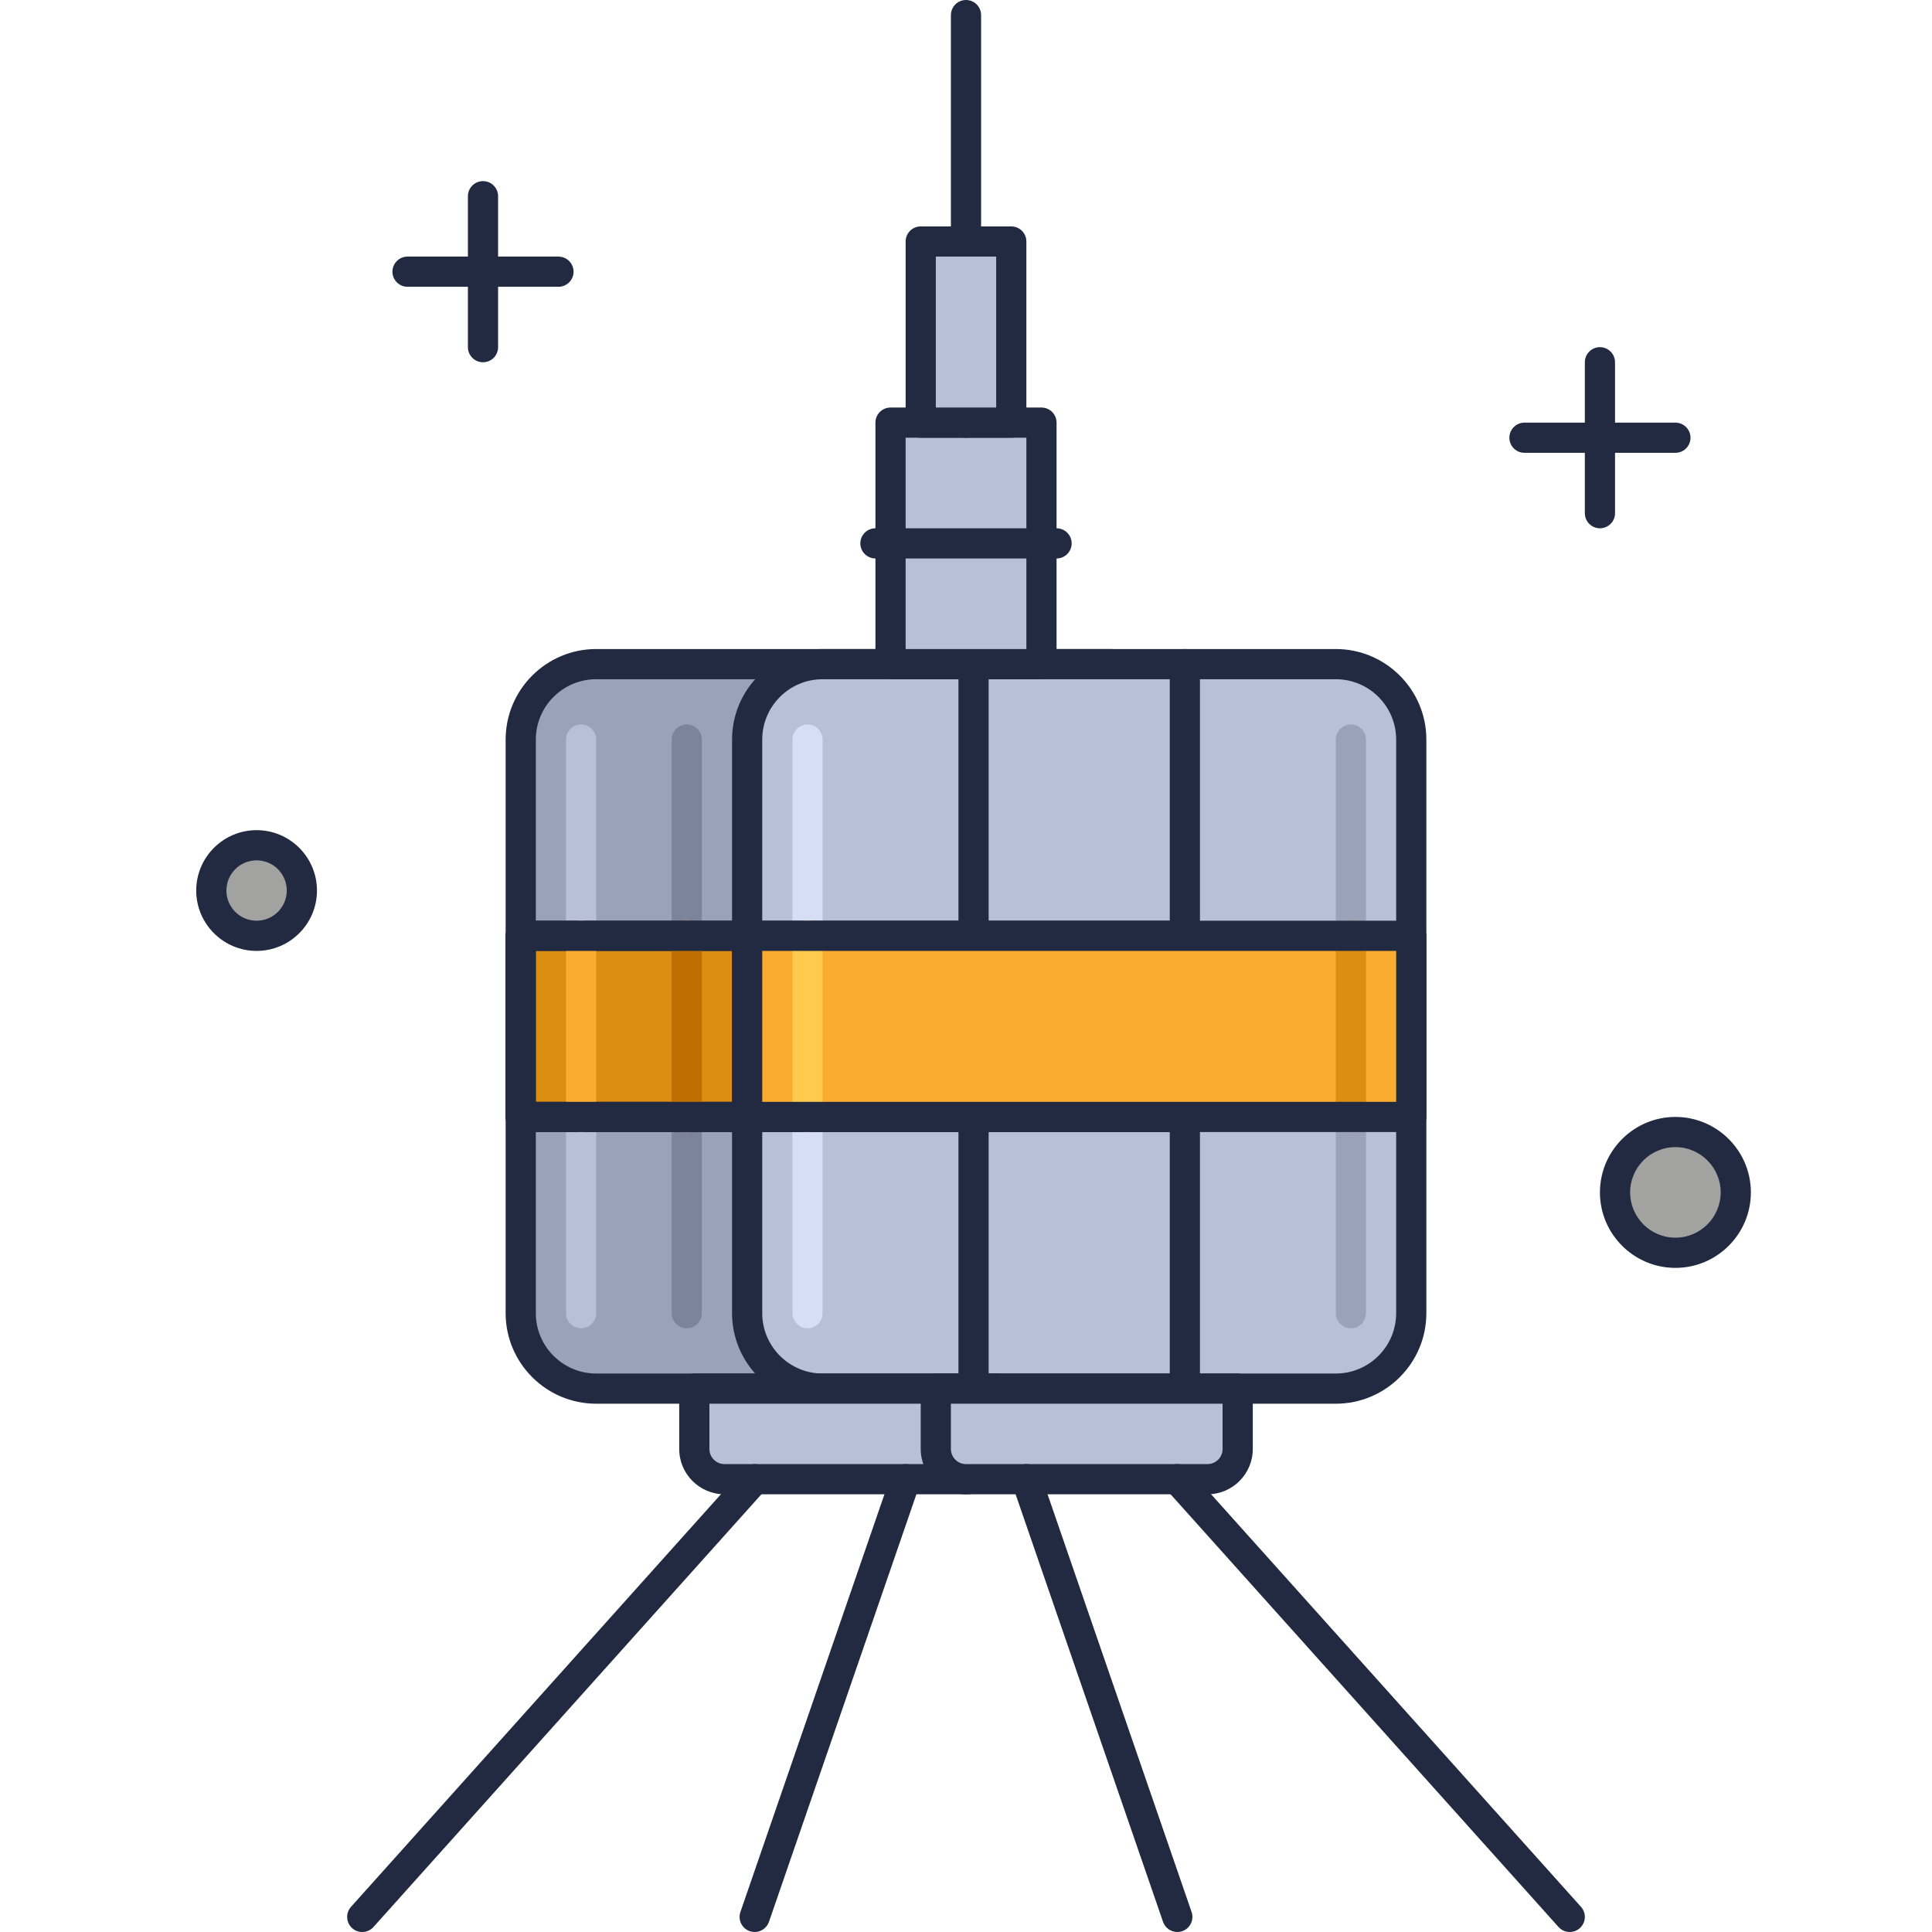 <?xml version="1.0" encoding="utf-8"?>
<!-- Generator: Adobe Illustrator 21.1.0, SVG Export Plug-In . SVG Version: 6.00 Build 0)  -->
<svg version="1.1" id="Layer_1" xmlns="http://www.w3.org/2000/svg" xmlns:xlink="http://www.w3.org/1999/xlink" x="0px" y="0px"
	 viewBox="0 0 64 64" style="enable-background:new 0 0 64 64;" xml:space="preserve">
<style type="text/css">
	.st0{fill:#DB8E11;}
	.st1{fill:#212A41;}
	.st2{fill:#F9AC2F;}
	.st3{fill:#FFCA4D;}
	.st4{fill:#B7C0D7;}
	.st5{fill:#99A2B9;}
	.st6{fill:#B51040;}
	.st7{fill:#D32E5E;}
	.st8{fill:#F14C7C;}
	.st9{fill:#0079A8;}
	.st10{fill:#1E97C6;}
	.st11{fill:#BED38E;}
	.st12{fill:#A0B570;}
	.st13{fill:#DCF1AC;}
	.st14{fill:#D5DEF5;}
	.st15{fill:#4E4B51;}
	.st16{fill:#6C696F;}
	.st17{fill:#848483;}
	.st18{fill:#A2A2A1;}
	.st19{fill:#7B849B;}
	.st20{fill:#8A878D;}
	.st21{fill:#C0C0BF;}
	.st22{fill:#005B8A;}
	.st23{fill:#970022;}
	.st24{fill:#1A237E;}
	.st25{fill:#BD7000;}
	.st26{fill:#003D6C;}
	.st27{fill:#666665;}
	.st28{fill:#195190;}
</style>
<g id="Old_Satellite">
	<g>
		<path class="st5" d="M36.75,46h-17c-1.381,0-2.5-1.119-2.5-2.5v-19c0-1.381,1.119-2.5,2.5-2.5h17c1.381,0,2.5,1.119,2.5,2.5v19
			C39.25,44.881,38.131,46,36.75,46z"/>
		<path class="st1" d="M36.75,46.5h-17c-1.654,0-3-1.346-3-3v-19c0-1.654,1.346-3,3-3h17c1.654,0,3,1.346,3,3v19
			C39.75,45.154,38.404,46.5,36.75,46.5z M19.75,22.5c-1.103,0-2,0.897-2,2v19c0,1.103,0.897,2,2,2h17c1.103,0,2-0.897,2-2v-19
			c0-1.103-0.897-2-2-2H19.75z"/>
	</g>
	<g>
		<path class="st4" d="M19.25,44c-0.276,0-0.5-0.224-0.5-0.5v-19c0-0.276,0.224-0.5,0.5-0.5s0.5,0.224,0.5,0.5v19
			C19.75,43.776,19.526,44,19.25,44z"/>
	</g>
	<g>
		<path class="st19" d="M22.75,44c-0.276,0-0.5-0.224-0.5-0.5v-19c0-0.276,0.224-0.5,0.5-0.5s0.5,0.224,0.5,0.5v19
			C23.25,43.776,23.026,44,22.75,44z"/>
	</g>
	<g>
		<rect x="17.25" y="31" class="st0" width="22" height="6"/>
		<path class="st1" d="M39.25,37.5h-22c-0.276,0-0.5-0.224-0.5-0.5v-6c0-0.276,0.224-0.5,0.5-0.5h22c0.276,0,0.5,0.224,0.5,0.5v6
			C39.75,37.276,39.526,37.5,39.25,37.5z M17.75,36.5h21v-5h-21V36.5z"/>
	</g>
	<g>
		<path class="st2" d="M19.25,37.5c-0.276,0-0.5-0.224-0.5-0.5v-6c0-0.276,0.224-0.5,0.5-0.5s0.5,0.224,0.5,0.5v6
			C19.75,37.276,19.526,37.5,19.25,37.5z"/>
	</g>
	<g>
		<path class="st25" d="M22.75,37.5c-0.276,0-0.5-0.224-0.5-0.5v-6c0-0.276,0.224-0.5,0.5-0.5s0.5,0.224,0.5,0.5v6
			C23.25,37.276,23.026,37.5,22.75,37.5z"/>
	</g>
	<g>
		<path class="st4" d="M44.25,46h-17c-1.381,0-2.5-1.119-2.5-2.5v-19c0-1.381,1.119-2.5,2.5-2.5h17c1.381,0,2.5,1.119,2.5,2.5v19
			C46.75,44.881,45.631,46,44.25,46z"/>
		<path class="st1" d="M44.25,46.5h-17c-1.654,0-3-1.346-3-3v-19c0-1.654,1.346-3,3-3h17c1.654,0,3,1.346,3,3v19
			C47.25,45.154,45.904,46.5,44.25,46.5z M27.25,22.5c-1.103,0-2,0.897-2,2v19c0,1.103,0.897,2,2,2h17c1.103,0,2-0.897,2-2v-19
			c0-1.103-0.897-2-2-2H27.25z"/>
	</g>
	<g>
		<path class="st14" d="M26.75,44c-0.276,0-0.5-0.224-0.5-0.5v-19c0-0.276,0.224-0.5,0.5-0.5s0.5,0.224,0.5,0.5v19
			C27.25,43.776,27.026,44,26.75,44z"/>
	</g>
	<g>
		<path class="st5" d="M44.75,44c-0.276,0-0.5-0.224-0.5-0.5v-19c0-0.276,0.224-0.5,0.5-0.5s0.5,0.224,0.5,0.5v19
			C45.25,43.776,45.026,44,44.75,44z"/>
	</g>
	<g>
		<path class="st1" d="M39.25,46.5c-0.276,0-0.5-0.224-0.5-0.5V22c0-0.276,0.224-0.5,0.5-0.5s0.5,0.224,0.5,0.5v24
			C39.75,46.276,39.526,46.5,39.25,46.5z"/>
	</g>
	<g>
		<path class="st1" d="M32.25,46.5c-0.276,0-0.5-0.224-0.5-0.5V22c0-0.276,0.224-0.5,0.5-0.5s0.5,0.224,0.5,0.5v24
			C32.75,46.276,32.526,46.5,32.25,46.5z"/>
	</g>
	<g>
		<path class="st1" d="M39.25,37.5h-22c-0.276,0-0.5-0.224-0.5-0.5v-6c0-0.276,0.224-0.5,0.5-0.5h22c0.276,0,0.5,0.224,0.5,0.5v6
			C39.75,37.276,39.526,37.5,39.25,37.5z M17.75,36.5h21v-5h-21V36.5z"/>
	</g>
	<g>
		<path class="st4" d="M32,49h-8c-0.552,0-1-0.448-1-1v-2h10v2C33,48.552,32.552,49,32,49z"/>
		<path class="st1" d="M32,49.5h-8c-0.827,0-1.5-0.673-1.5-1.5v-2c0-0.276,0.224-0.5,0.5-0.5h10c0.276,0,0.5,0.224,0.5,0.5v2
			C33.5,48.827,32.827,49.5,32,49.5z M23.5,46.5V48c0,0.276,0.225,0.5,0.5,0.5h8c0.275,0,0.5-0.224,0.5-0.5v-1.5H23.5z"/>
	</g>
	<g>
		<path class="st4" d="M40,49h-8c-0.552,0-1-0.448-1-1v-2h10v2C41,48.552,40.552,49,40,49z"/>
		<path class="st1" d="M40,49.5h-8c-0.827,0-1.5-0.673-1.5-1.5v-2c0-0.276,0.224-0.5,0.5-0.5h10c0.276,0,0.5,0.224,0.5,0.5v2
			C41.5,48.827,40.827,49.5,40,49.5z M31.5,46.5V48c0,0.276,0.225,0.5,0.5,0.5h8c0.275,0,0.5-0.224,0.5-0.5v-1.5H31.5z"/>
	</g>
	<g>
		<line class="st4" x1="25" y1="63.5" x2="30" y2="49"/>
		<path class="st1" d="M25,64c-0.054,0-0.109-0.009-0.163-0.027c-0.261-0.09-0.399-0.375-0.31-0.636l5-14.5
			c0.09-0.261,0.377-0.399,0.636-0.31c0.261,0.09,0.399,0.375,0.31,0.636l-5,14.5C25.401,63.87,25.207,64,25,64z"/>
	</g>
	<g>
		<line class="st4" x1="12" y1="63.5" x2="25" y2="49"/>
		<path class="st1" d="M12,64c-0.119,0-0.238-0.042-0.334-0.128c-0.205-0.184-0.223-0.5-0.038-0.706l13-14.5
			c0.185-0.205,0.501-0.222,0.706-0.038s0.223,0.5,0.038,0.706l-13,14.5C12.273,63.944,12.137,64,12,64z"/>
	</g>
	<g>
		<line class="st4" x1="39" y1="63.5" x2="34" y2="49"/>
		<path class="st1" d="M39,64c-0.207,0-0.401-0.13-0.473-0.337l-5-14.5c-0.09-0.261,0.049-0.546,0.31-0.636
			c0.262-0.091,0.546,0.049,0.636,0.31l5,14.5c0.09,0.261-0.049,0.546-0.31,0.636C39.109,63.991,39.054,64,39,64z"/>
	</g>
	<g>
		<line class="st4" x1="52" y1="63.5" x2="39" y2="49"/>
		<path class="st1" d="M52,64c-0.137,0-0.273-0.056-0.372-0.166l-13-14.5c-0.185-0.206-0.167-0.522,0.038-0.706
			c0.205-0.185,0.521-0.168,0.706,0.038l13,14.5c0.185,0.206,0.167,0.522-0.038,0.706C52.238,63.958,52.119,64,52,64z"/>
	</g>
	<g>
		<rect x="29.5" y="14" class="st4" width="5" height="8"/>
		<path class="st1" d="M34.5,22.5h-5c-0.276,0-0.5-0.224-0.5-0.5v-8c0-0.276,0.224-0.5,0.5-0.5h5c0.276,0,0.5,0.224,0.5,0.5v8
			C35,22.276,34.776,22.5,34.5,22.5z M30,21.5h4v-7h-4V21.5z"/>
	</g>
	<g>
		<path class="st1" d="M32,14.5c-0.276,0-0.5-0.224-0.5-0.5V0.5C31.5,0.224,31.724,0,32,0s0.5,0.224,0.5,0.5V14
			C32.5,14.276,32.276,14.5,32,14.5z"/>
	</g>
	<g>
		<rect x="24.75" y="31" class="st2" width="22" height="6"/>
	</g>
	<g>
		<path class="st1" d="M35,18.5h-6c-0.276,0-0.5-0.224-0.5-0.5s0.224-0.5,0.5-0.5h6c0.276,0,0.5,0.224,0.5,0.5S35.276,18.5,35,18.5z
			"/>
	</g>
	<g>
		<rect x="30.5" y="8" class="st4" width="3" height="6"/>
		<path class="st1" d="M33.5,14.5h-3c-0.276,0-0.5-0.224-0.5-0.5V8c0-0.276,0.224-0.5,0.5-0.5h3C33.776,7.5,34,7.724,34,8v6
			C34,14.276,33.776,14.5,33.5,14.5z M31,13.5h2v-5h-2V13.5z"/>
	</g>
	<g>
		<path class="st3" d="M26.75,37.5c-0.276,0-0.5-0.224-0.5-0.5v-6c0-0.276,0.224-0.5,0.5-0.5s0.5,0.224,0.5,0.5v6
			C27.25,37.276,27.026,37.5,26.75,37.5z"/>
	</g>
	<g>
		<path class="st0" d="M44.75,37.5c-0.276,0-0.5-0.224-0.5-0.5v-6c0-0.276,0.224-0.5,0.5-0.5s0.5,0.224,0.5,0.5v6
			C45.25,37.276,45.026,37.5,44.75,37.5z"/>
	</g>
	<g>
		<path class="st1" d="M46.75,37.5h-22c-0.276,0-0.5-0.224-0.5-0.5v-6c0-0.276,0.224-0.5,0.5-0.5h22c0.276,0,0.5,0.224,0.5,0.5v6
			C47.25,37.276,47.026,37.5,46.75,37.5z M25.25,36.5h21v-5h-21V36.5z"/>
	</g>
	<g>
		<path class="st1" d="M53,17.5c-0.276,0-0.5-0.224-0.5-0.5v-5c0-0.276,0.224-0.5,0.5-0.5s0.5,0.224,0.5,0.5v5
			C53.5,17.276,53.276,17.5,53,17.5z"/>
	</g>
	<g>
		<path class="st1" d="M55.5,15h-5c-0.276,0-0.5-0.224-0.5-0.5s0.224-0.5,0.5-0.5h5c0.276,0,0.5,0.224,0.5,0.5S55.776,15,55.5,15z"
			/>
	</g>
	<g>
		<circle class="st18" cx="8.5" cy="29.5" r="1.5"/>
		<path class="st1" d="M8.5,31.5c-1.103,0-2-0.897-2-2s0.897-2,2-2s2,0.897,2,2S9.603,31.5,8.5,31.5z M8.5,28.5
			c-0.552,0-1,0.449-1,1s0.448,1,1,1s1-0.449,1-1S9.052,28.5,8.5,28.5z"/>
	</g>
	<g>
		<circle class="st18" cx="55.5" cy="39.5" r="2"/>
		<path class="st1" d="M55.5,42c-1.379,0-2.5-1.122-2.5-2.5s1.121-2.5,2.5-2.5s2.5,1.122,2.5,2.5S56.879,42,55.5,42z M55.5,38
			c-0.827,0-1.5,0.673-1.5,1.5s0.673,1.5,1.5,1.5s1.5-0.673,1.5-1.5S56.327,38,55.5,38z"/>
	</g>
	<g>
		<path class="st1" d="M16,12c-0.276,0-0.5-0.224-0.5-0.5v-5C15.5,6.224,15.724,6,16,6s0.5,0.224,0.5,0.5v5
			C16.5,11.776,16.276,12,16,12z"/>
	</g>
	<g>
		<path class="st1" d="M18.5,9.5h-5C13.224,9.5,13,9.276,13,9s0.224-0.5,0.5-0.5h5C18.776,8.5,19,8.724,19,9S18.776,9.5,18.5,9.5z"
			/>
	</g>
</g>
</svg>
